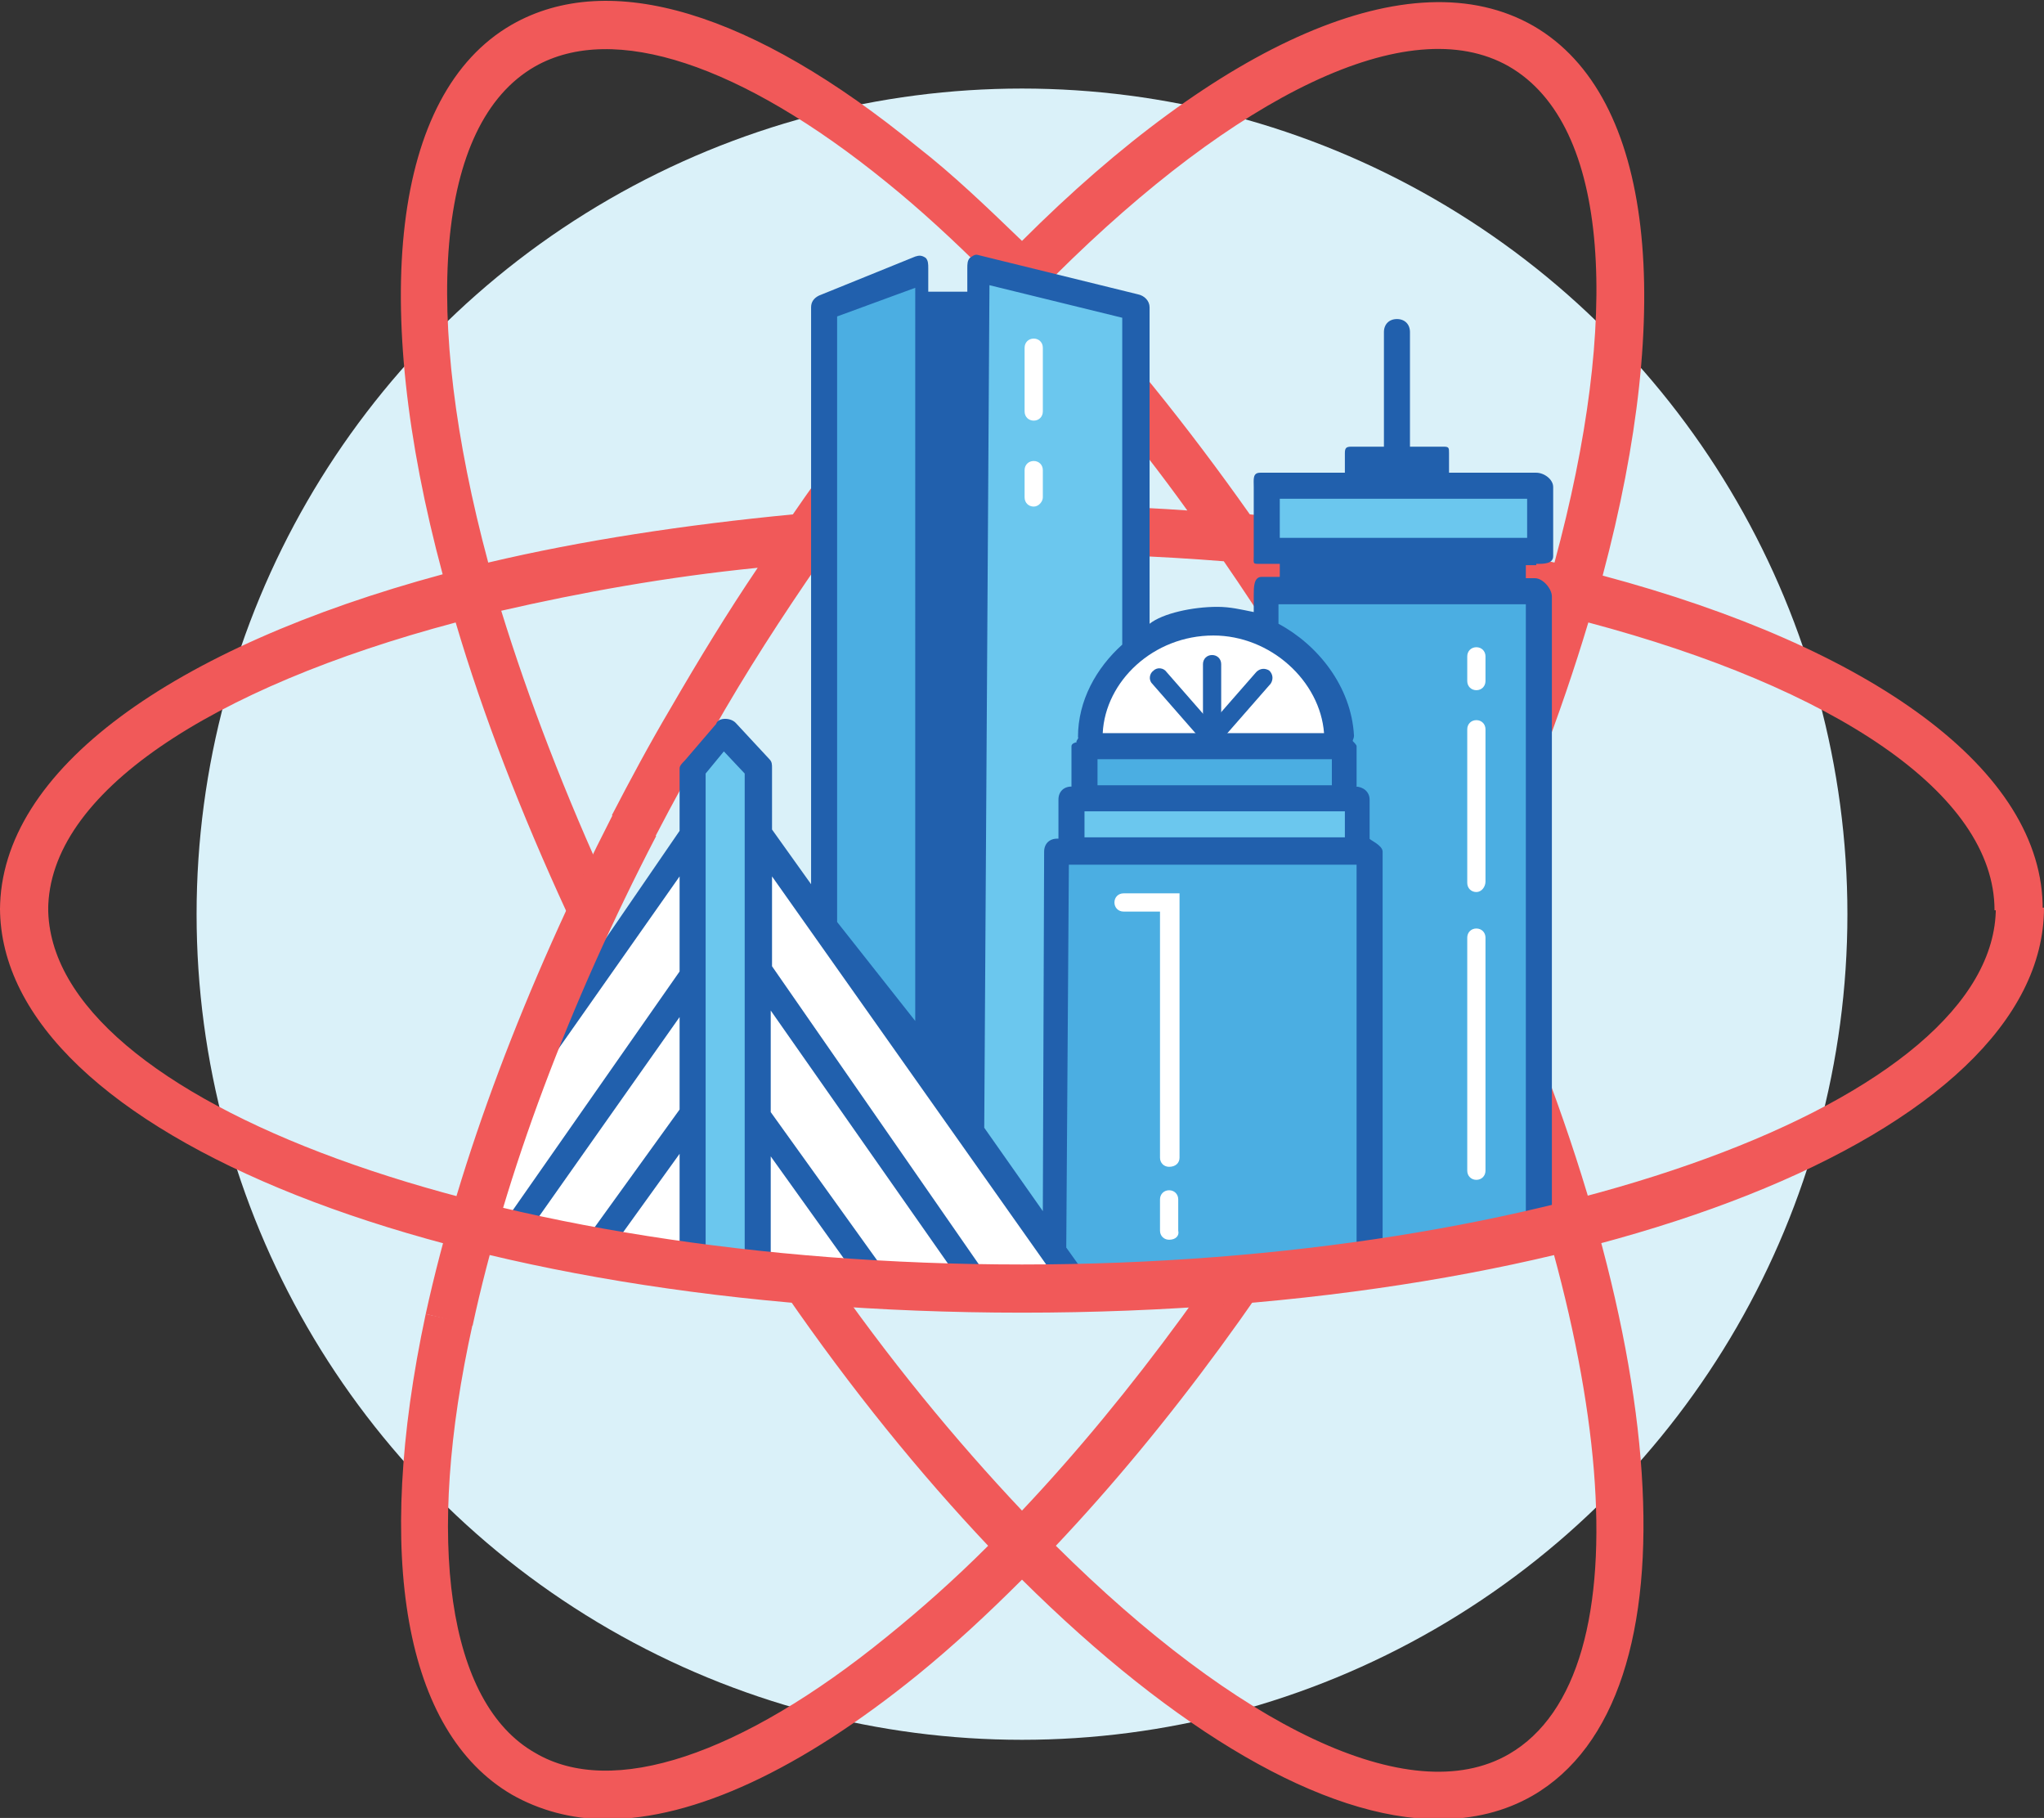 <?xml version="1.0" encoding="UTF-8" standalone="no"?>
<svg class="RBLogo" xmlns="http://www.w3.org/2000/svg" viewBox="0 0 157 139.6"><rect x="0" y="0" width="157" height="139.6" fill="#333333" stroke="none"/><circle class="RBLogo-bg" cx="78.5" cy="70.2" r="63.4" fill="#DAF1F9"></circle><path class="RBLogo-reactoutline" d="M123.1 44.2c5.5-20.6 4-36.8-5.3-42.2 -9.4-5.4-24.2 1.4-39.3 16.5 -2.7-2.6-5.3-5.1-8-7.2C57.8 0.9 46.8-2.4 39.3 1.9 30.1 7.2 28.4 23.3 34 44.1c-20.7 5.6-34 15-34 25.8h3.7c0-9 12.5-17.1 31.3-22.1 2.1 7.1 5 14.6 8.6 22.4l3.3-1.6c-3.5-7.6-6.3-14.9-8.4-21.7 6.1-1.4 12.7-2.6 19.7-3.3 -2.3 3.4-4.5 7-6.7 10.8 -1.6 2.7-3.1 5.5-4.5 8.2l3.3 1.7c1.4-2.7 2.9-5.4 4.4-8.1 2.6-4.6 5.4-8.9 8.3-13.1 5-0.4 10.2-0.6 15.5-0.6S89 42.7 94 43.1c2.9 4.2 5.6 8.5 8.2 13.1s5 9.2 7.2 13.7c-2.2 4.5-4.6 9.1-7.2 13.7C95 96 86.9 107.1 78.5 116c-5.1-5.4-10.3-11.7-15.2-18.8l-3 2.1c5.1 7.4 10.4 13.9 15.6 19.4 -2.6 2.6-5.2 4.9-7.8 7 -11.2 9.1-21.1 12.4-27 8.9 -6.7-3.8-8.5-16.2-4.8-32.9l-3.6-0.8c-4 18.7-1.6 32.1 6.6 36.9 2.1 1.2 4.6 1.9 7.3 1.9 6.7 0 14.9-3.8 23.9-11.1 2.7-2.2 5.3-4.6 8-7.3 11.8 11.7 23.2 18.4 32 18.4 2.7 0 5.1-0.6 7.2-1.8 13-7.5 10.8-35.9-4.2-68 3.6-7.7 6.4-15.1 8.5-22.1 18.8 5 31.2 13.1 31.2 22.1h3.7C157 59.1 143.7 49.7 123.1 44.2zM115.9 5.1c7.8 4.5 8.6 19.3 3.5 38.1 -7.1-1.7-15-2.9-23.4-3.7 -4.8-6.8-9.8-13-14.9-18.4C94.9 7.4 108.2 0.7 115.9 5.1zM37.5 43.2c-5.1-19-4.1-33.7 3.6-38.1 6-3.4 15.8-0.2 27 8.9 2.6 2.1 5.2 4.5 7.7 7 -5 5.3-10.1 11.5-14.9 18.5C52.6 40.3 44.7 41.5 37.5 43.2zM78.5 38.8c-4.3 0-8.6 0.1-12.7 0.4 4.2-5.7 8.4-10.9 12.7-15.4 4.3 4.6 8.6 9.7 12.7 15.4C87.1 38.9 82.9 38.8 78.5 38.8zM115.9 134.7c-7.6 4.4-20.9-2.2-34.8-16 8.6-9.1 17-20.5 24.3-33.2 2.2-3.7 4.2-7.5 6-11.2C124.1 102.9 126.6 128.5 115.9 134.7zM111.5 65.5c-1.8-3.7-3.8-7.4-6-11.2 -2.1-3.7-4.4-7.3-6.7-10.8 7 0.7 13.6 1.9 19.6 3.3C116.6 52.8 114.3 59.1 111.5 65.5z" fill="#F15959"></path><polygon points="96.9 97.6 117.5 94.9 117.4 46 96.9 46 " fill="#4BAEE2"></polygon><rect x="96.8" y="37.4" width="21.2" height="5.3" fill="#6BC7EE"></rect><polyline points="70.8 82 70.8 20.5 63.5 23.5 63.5 41.5 63.5 71.9 " fill="#4BAEE2"></polyline><polygon points="87 50.8 87 23.5 74.9 20.5 74.6 88.2 81.6 94.3 " fill="#6BC7EE"></polygon><path d="M59.5 65.6l24 34.3 -26.9-2.2c0 0-19.8-3.3-19.6-3.9 0.2-0.6 6.3-17.4 6.3-17.4l11.5-13.3L59.5 65.6z" fill="#FFF"></path><polygon points="58.5 58.9 55.9 56.1 53.5 58.9 53.5 97.8 58.5 97.8 " fill="#6BC7EE"></polygon><rect x="83.7" y="57.2" width="19.1" height="3.6" fill="#4BAEE2"></rect><rect x="82.3" y="61.3" width="21.9" height="3.8" fill="#6BC7EE"></rect><polygon points="81.2 65.3 81.7 97.3 104.6 97 105 97 105 65.3 " fill="#4BAEE2"></polygon><path d="M102.8 56.5c-0.2-4.7-4.4-8.8-9.5-8.8 -5.3 0-9.6 3.9-9.6 8.8" fill="#FFF"></path><line x1="93.1" y1="56.5" x2="93.1" y2="51" fill="none"></line><path d="M93.1 57.2c-0.4 0-0.7-0.3-0.7-0.7V51c0-0.4 0.3-0.7 0.7-0.7s0.7 0.3 0.7 0.7v5.5C93.8 56.9 93.5 57.2 93.1 57.2z" fill="#2160AD"></path><line x1="92.6" y1="56" x2="89.1" y2="52.1" fill="none"></line><path d="M92.6 56.8c-0.2 0-0.4-0.1-0.6-0.3l-3.5-4c-0.3-0.3-0.2-0.8 0.1-1 0.3-0.3 0.8-0.2 1 0.1l3.5 4c0.3 0.3 0.2 0.8-0.1 1C92.9 56.7 92.7 56.8 92.6 56.8z" fill="#2160AD"></path><line x1="93.6" y1="56" x2="97.1" y2="52.1" fill="none"></line><path d="M93.6 56.8c-0.2 0-0.3-0.1-0.5-0.2 -0.3-0.3-0.3-0.7-0.1-1l3.5-4c0.3-0.3 0.7-0.3 1-0.1 0.3 0.3 0.3 0.7 0.1 1l-3.5 4C94.1 56.7 93.9 56.8 93.6 56.8z" fill="#2160AD"></path><path class="RBLogo-window" d="M89.8 95.2c-0.4 0-0.7-0.3-0.7-0.7v-2.4c0-0.4 0.3-0.7 0.7-0.7s0.7 0.3 0.7 0.7v2.4C90.6 94.9 90.3 95.2 89.8 95.2z" fill="#FFF"></path><path class="RBLogo-window" d="M113.4 53c-0.4 0-0.7-0.3-0.7-0.7v-1.9c0-0.4 0.3-0.7 0.7-0.7s0.7 0.3 0.7 0.7v1.9C114.1 52.7 113.8 53 113.4 53z" fill="#FFF"></path><path class="RBLogo-window" d="M89.8 89.6c-0.4 0-0.7-0.3-0.7-0.7V70h-2.8c-0.4 0-0.7-0.3-0.7-0.7s0.3-0.7 0.7-0.7h4.3v20.3C90.6 89.3 90.3 89.6 89.8 89.6z" fill="#FFF"></path><path class="RBLogo-window" d="M79.4 32.3c-0.4 0-0.7-0.3-0.7-0.7v-4.9c0-0.4 0.3-0.7 0.7-0.7s0.7 0.3 0.7 0.7v4.9C80.1 32 79.8 32.3 79.4 32.3z" fill="#FFF"></path><path class="RBLogo-window" d="M113.4 90.6c-0.4 0-0.7-0.3-0.7-0.7V72c0-0.4 0.3-0.7 0.7-0.7s0.7 0.3 0.7 0.7v17.9C114.1 90.3 113.8 90.6 113.4 90.6z" fill="#FFF"></path><path class="RBLogo-window" d="M79.4 38.9c-0.4 0-0.7-0.3-0.7-0.7v-2.1c0-0.4 0.3-0.7 0.7-0.7s0.7 0.3 0.7 0.7v2.1C80.1 38.5 79.8 38.9 79.4 38.9z" fill="#FFF"></path><path class="RBLogo-window" d="M113.4 68.5c-0.4 0-0.7-0.3-0.7-0.7V56c0-0.4 0.3-0.7 0.7-0.7s0.7 0.3 0.7 0.7v11.7C114.1 68.1 113.8 68.5 113.4 68.5z" fill="#FFF"></path><path d="M118 43.3c0.6 0 1.3 0 1.3-0.6v-5.3c0-0.6-0.7-1.1-1.3-1.1h-6.7v-1.5c0-0.4 0-0.5-0.4-0.5h-2.6v-8.8c0-0.6-0.4-1-1-1s-1 0.4-1 1v8.8h-2.5c-0.4 0-0.5 0.1-0.5 0.5v1.5h-6.5c-0.6 0-0.5 0.5-0.5 1.1v5.3c0 0.6-0.1 0.6 0.5 0.6h1.5v1h-1.4c-0.6 0-0.6 0.8-0.6 1.4v1.3c-1-0.2-1.8-0.4-2.8-0.4 -1.9 0-4.2 0.5-5.2 1.3V23.6c0-0.5-0.4-0.9-0.9-1l-12.2-3c-0.3-0.1-0.4 0-0.7 0.2 -0.2 0.2-0.2 0.5-0.2 0.8v1.8h-3v-1.8c0-0.3 0-0.6-0.2-0.8 -0.3-0.2-0.5-0.2-0.8-0.1l-7.4 3c-0.4 0.2-0.6 0.5-0.6 0.9v44.3l-3-4.2V59c0-0.3 0-0.5-0.2-0.7l-2.6-2.8c-0.2-0.2-0.5-0.3-0.8-0.3 -0.3 0-0.6 0.1-0.7 0.4l-2.4 2.8c-0.2 0.2-0.4 0.4-0.4 0.6v4.8l-5.9 8.6c-1.3 2.9-2.7 5.8-3.8 8.7l9.7-13.8v7.3l-13 18.6c0.7 0.2 1.3 0.3 2 0.5l11-15.6v7.1l-7 9.7c-0.3 0.4-0.1 1.1 0.3 1.4 0.2 0.1 0.4 0.2 0.6 0.2 0.3 0 0.5-0.2 0.7-0.4l5.4-7.5v7.1c1 0.1 2 0.2 2 0.3V59.4l1.4-1.7 1.6 1.7v36.7c1 0.1 2 0.5 2 0.5v-7.8l5.8 8.1c0.8 0.1 1.7 0.1 2.6 0.2l-8.4-11.7v-7.8L73 97.3c0.8 0 1.5 0 2.4 0.1L59.3 74.2v-6.9l21.2 30c0.8 0 1.6 0 2.4-0.1l-1-1.4 0.2-29.4h22.1v29.2c0-0.1 1-0.2 2-0.3V65.4c0-0.5-1-0.9-1-1v-3c0-0.6-0.5-1-1.1-1h0.1v-3.1c0-0.1-0.2-0.3-0.3-0.4 0-0.1 0.1-0.2 0.1-0.4 -0.2-3.8-2.8-7-5.8-8.6v-1.5h19v46.9c0-0.2 1-0.3 2-0.5v-47c0-0.6-0.7-1.4-1.3-1.4h-0.7v-1H118zM70.3 78.4l-6-7.6V24.3l6-2.2V78.4zM82.7 57c-0.1 0-0.4 0.1-0.4 0.3v3.1c-0.6 0-1 0.4-1 1v3h-0.1c-0.6 0-1 0.4-1 1L80.1 93l-4.5-6.4 0.4-64.7 10.2 2.5v25.1c-2 1.8-3.4 4.3-3.4 7.1C82.9 56.7 82.6 56.9 82.7 57zM103.3 64.3h-20v-2h20V64.3zM102.3 60.3h-18v-2h18V60.3zM101.7 56.3h-17c0.2-4 3.9-7.5 8.5-7.5C97.6 48.8 101.4 52.3 101.7 56.3zM98.3 41.3v-3h19v3H98.3z" fill="#2160AD"></path><path class="RBLogo-reactoutline" d="M36.3 101.8l-3.6-0.9c2.6-11.9 7.6-25.1 14.4-38.4l3.3 1.7C43.7 77.1 38.8 90.2 36.3 101.8zM78.5 100.8C34.5 100.8 0 87.1 0 69.7h3.7c0 14.9 34.3 27.4 74.8 27.4s74.8-12.6 74.8-27.4h3.7C157 87.1 122.5 100.8 78.5 100.8z" fill="#F15959"></path></svg>
